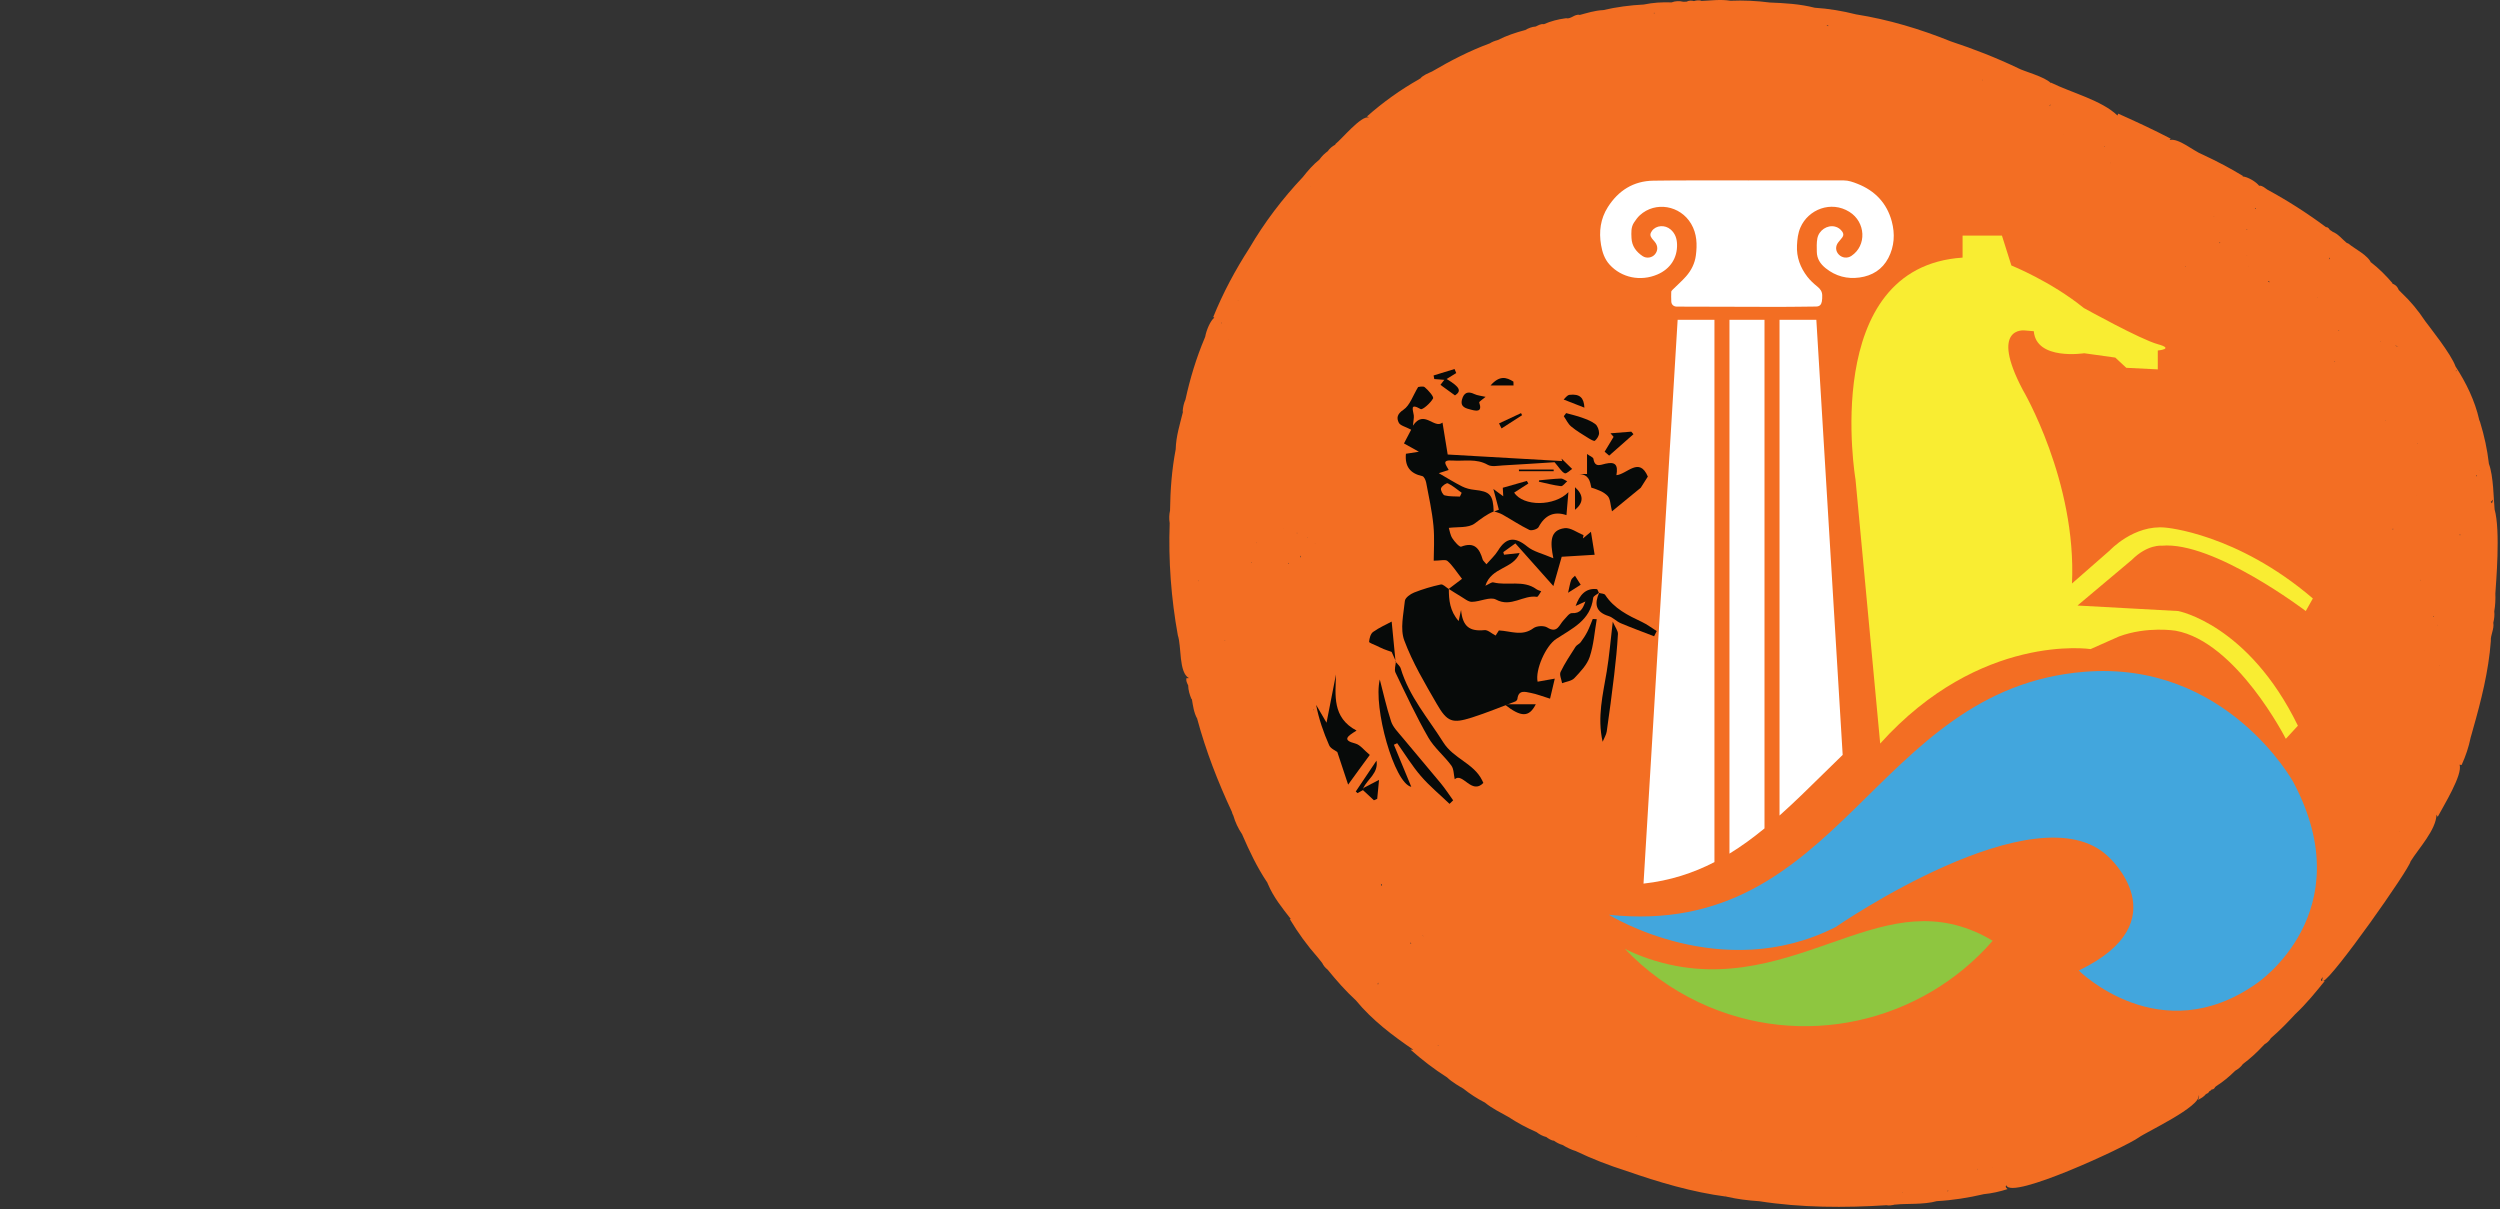 <svg width="794" height="384" viewBox="0 0 794 384" fill="none" xmlns="http://www.w3.org/2000/svg">
<rect x="0" y="0" width="794" height="384" fill="#333333" stroke="none"/>
<g clip-path="url(#clip0_416_22)">
<path d="M792.525 188.499C792.714 185.319 794.209 168.511 792.285 161.789C791.972 158.653 791.947 151.189 790.48 147.317C789.973 142.793 789.004 138.373 787.669 134.034C787.569 133.77 787.464 133.513 787.352 133.257C787.359 133.266 787.373 133.273 787.387 133.281C786.041 127.276 783.222 121.531 779.868 116.364C778.55 112.497 771.45 103.646 770.218 101.952C768.062 98.689 765.606 95.694 762.766 93.031C762.456 92.716 762.142 92.401 761.832 92.087C761.356 90.868 760.589 90.308 759.679 90.043C759.761 90.029 759.841 90.019 759.926 90.012C757.82 87.545 755.546 85.257 752.989 83.279C753.055 83.406 753.091 83.526 753.108 83.638C752.238 81.114 747.792 79.01 745.903 77.393L745.268 77.109C743.817 75.911 742.647 74.337 740.843 73.61C740.596 73.432 740.35 73.254 740.1 73.076C740.079 73.104 740.068 73.134 740.054 73.16C739.75 72.705 739.444 72.094 738.729 72.143C732.803 67.718 726.602 63.754 720.125 60.236C719.336 59.711 718.646 58.987 717.617 58.955C717.596 58.999 717.582 59.036 717.56 59.078C716.644 57.79 713.804 56.089 712.173 56.034C712.25 55.993 712.331 55.958 712.412 55.923C708.36 53.443 704.164 51.242 699.866 49.241C699.781 49.185 699.682 49.134 699.555 49.095C696.584 47.943 691.955 43.78 689.076 44.462C689.16 44.296 689.273 44.152 689.429 44.041C683.95 41.194 678.362 38.596 672.729 36.089C672.659 36.282 672.587 36.476 672.517 36.669C672.514 36.674 672.51 36.679 672.506 36.683C667.447 31.826 658.012 29.509 651.32 26.217C651.328 26.279 651.341 26.344 651.355 26.405C649.537 24.397 642.484 22.544 641.032 21.691C634.062 18.355 626.896 15.559 619.582 13.144C609.893 9.226 599.774 6.198 589.465 4.563C585.152 3.471 580.783 2.736 576.352 2.458C571.659 1.255 566.86 0.987 562.057 0.796C557.924 0.261 553.782 0.058 549.617 0.238C546.492 -0.271 543.321 0.169 540.231 0.31C540.276 0.284 540.323 0.259 540.372 0.234C539.569 0.016 538.786 0.113 538.005 0.343C537.198 0.144 536.405 0.128 535.64 0.535C535.285 0.54 534.933 0.544 534.574 0.549C533.326 0.248 532.099 0.311 530.895 0.76C527.935 0.651 524.994 0.82 522.086 1.435V1.436C517.738 1.658 513.433 2.214 509.184 3.21C506.527 3.315 503.955 4.159 501.46 4.825C501.545 4.779 501.63 4.746 501.722 4.732C500.868 4.545 500.158 4.931 499.446 5.31C498.795 5.623 498.153 5.976 497.392 5.786C497.292 5.793 497.204 5.807 497.121 5.823C494.789 6.13 492.529 6.729 490.359 7.669C490.355 7.674 490.355 7.678 490.355 7.683C489.376 7.509 488.587 8.03 487.766 8.423C486.543 8.492 485.444 8.955 484.383 9.544C484.429 9.641 484.425 9.775 484.404 9.918C484.386 9.812 484.38 9.689 484.383 9.544C481.37 10.344 478.425 11.325 475.635 12.747C474.595 13.011 473.792 13.367 473.179 13.765C466.784 16.112 460.697 19.255 454.833 22.697C453.494 23.343 452.039 23.797 451.014 25C450.872 24.998 450.767 25.055 450.69 25.167C444.757 28.526 439.225 32.48 434.095 37.024C434.448 37.038 434.623 37.156 434.708 37.324C432.337 36.554 425.983 44.379 424.089 45.767C424.11 45.816 424.138 45.86 424.159 45.906C423.116 46.448 422.165 47.264 421.724 47.999C420.692 48.744 419.789 49.627 419.046 50.68V50.679C417.059 52.293 415.371 54.207 413.796 56.228H413.793C407.303 63.102 401.602 70.603 396.796 78.816V78.818C392.328 85.754 388.432 93.006 385.324 100.694C385.423 100.74 385.543 100.803 385.67 100.876C384.4 101.855 383.119 104.94 382.78 106.908C382.72 107.067 382.66 107.223 382.6 107.382H382.597C379.94 113.689 377.96 120.215 376.501 126.917C376.501 126.92 376.497 126.926 376.497 126.926C375.954 128.14 375.69 129.423 375.606 130.751C375.655 130.728 375.694 130.704 375.739 130.679C374.781 134.613 373.491 138.545 373.403 142.699C372.174 149.113 371.684 155.599 371.606 162.125V162.128C371.307 163.465 371.272 164.808 371.494 166.16C371.054 178.058 371.962 190.066 374.083 201.781C375.282 205.239 374.33 213.603 377.61 215.367C377.342 215.393 377.071 215.411 376.796 215.402C376.628 216.232 376.994 216.925 377.339 217.622V217.623L377.343 217.622L377.357 217.608C377.382 219.197 377.843 220.675 378.446 222.118C378.474 222.049 378.496 221.982 378.523 221.913C378.879 224.069 379.136 226.259 380.214 228.229C380.264 228.095 380.292 227.959 380.299 227.824C380.306 227.952 380.288 228.085 380.214 228.229C382.966 238.464 386.788 248.28 391.249 257.844C391.349 258.302 391.503 258.683 391.7 259.016C392.313 261.12 393.221 263.08 394.448 264.893C394.491 265.002 394.547 265.097 394.61 265.184C394.603 265.184 394.592 265.185 394.583 265.185C396.812 270.33 399.22 275.378 402.319 280.048C402.333 280.039 402.347 280.035 402.368 280.028C402.435 280.238 402.538 280.476 402.686 280.753C404.465 284.998 407.293 288.441 409.983 291.907C409.866 291.898 409.754 291.891 409.633 291.893C412.227 296.249 415.199 300.314 418.54 304.096C419.012 304.688 419.484 305.284 419.963 305.88C419.956 305.878 419.953 305.876 419.949 305.876C420.351 306.699 420.904 307.383 421.619 307.925C424.41 311.339 427.369 314.728 430.621 317.711C435.914 324.122 442.315 328.893 448.883 333.404C448.576 333.369 448.266 333.345 447.945 333.339C451.609 336.589 455.47 339.571 459.597 342.185C461.132 343.684 463.867 345.236 464.738 345.74C466.865 347.438 469.134 348.913 471.551 350.146C471.551 350.14 471.548 350.137 471.548 350.13C473.81 351.986 476.527 353.328 479.069 354.741H479.073C481.909 356.599 484.883 358.201 487.983 359.551C488.927 360.289 489.963 360.826 491.119 361.126C491.676 361.582 492.852 362.327 493.599 362.281C493.606 362.301 493.606 362.32 493.614 362.343C494.325 362.853 495.291 363.381 496.253 363.633C497.588 364.429 498.962 365.126 500.452 365.574C505.628 368.049 510.956 370.122 516.413 371.846C526.813 375.47 537.405 378.634 548.335 380.059C548.123 379.945 547.964 379.787 547.841 379.605C548.007 379.752 548.176 379.906 548.335 380.059C551.755 380.841 555.219 381.284 558.718 381.504C572.022 383.579 585.886 383.628 599.148 382.777C599.919 382.953 600.691 382.789 601.457 382.676C601.442 382.656 601.428 382.641 601.414 382.623C601.731 382.599 602.049 382.577 602.365 382.553C605.036 382.222 611.166 382.634 615.092 381.487C620.148 381.211 625.133 380.413 630.067 379.264C632.635 379.006 635.139 378.455 637.599 377.656C636.891 377.117 636.901 376.751 637.24 376.438C638.571 381.246 675.173 364.244 679.305 361.239C681.782 359.451 699.045 351.444 698.299 347.833C698.51 348.129 698.488 348.589 698.072 349.316C699.023 348.856 699.939 348.339 700.617 347.475C701.314 347.219 701.617 346.872 701.701 346.47C701.709 346.518 701.716 346.568 701.722 346.616C701.954 346.447 702.187 346.278 702.419 346.109C702.392 346.057 702.37 346.005 702.346 345.952C702.776 346.1 703.227 345.91 703.589 345.161L703.744 345.104L703.847 344.972C706.042 343.582 708.036 341.928 709.882 340.085C710.841 339.526 711.707 338.859 712.356 337.927C714.674 336.207 716.789 334.258 718.754 332.139C718.923 332.022 719.071 331.859 719.184 331.682C720.037 331.2 720.745 330.558 721.248 329.695C721.252 329.695 721.252 329.695 721.252 329.695C723.989 327.358 726.495 324.766 728.946 322.119C732.389 318.907 735.355 315.243 738.325 311.589C738.125 311.604 737.956 311.607 737.811 311.602C740.837 310.679 765.211 276.02 765.606 273.568C768.262 269.312 773.682 263.608 773.844 258.702C773.949 258.961 774.051 259.223 774.228 259.412C775.971 256.095 782.286 245.912 781.144 242.873C781.363 242.901 781.588 242.932 781.817 242.947C783.096 240.14 784.083 237.232 784.688 234.193C784.812 233.771 784.935 233.351 785.055 232.928C785.168 232.514 785.28 232.102 785.397 231.686C788.014 222.522 790.382 213.131 791.09 203.613C790.945 201.61 792.221 199.807 791.872 197.775V197.773C792.164 196.582 792.32 195.381 792.179 194.153C792.504 192.279 792.596 190.395 792.525 188.499ZM380.557 184.595C380.516 184.54 380.487 184.486 380.473 184.428C380.53 184.426 380.586 184.419 380.643 184.412C380.613 184.47 380.586 184.531 380.557 184.595ZM387.896 102.653C387.865 102.524 387.83 102.401 387.794 102.285C387.892 102.438 387.977 102.588 388.047 102.738C387.998 102.708 387.949 102.681 387.896 102.653ZM388.637 203.362C388.841 203.346 389.041 203.352 389.242 203.38C389.049 203.427 388.844 203.429 388.637 203.362ZM390.219 107.922C390.211 107.906 390.207 107.892 390.204 107.878C390.239 107.896 390.271 107.911 390.303 107.927C390.275 107.926 390.246 107.924 390.219 107.922ZM391.381 107.344C391.381 107.341 391.385 107.335 391.389 107.334C391.392 107.337 391.395 107.343 391.395 107.348C391.392 107.346 391.385 107.346 391.381 107.344ZM393.191 95.457C393.177 95.407 393.164 95.36 393.153 95.312C393.191 95.345 393.23 95.386 393.269 95.423C393.241 95.434 393.217 95.444 393.191 95.457ZM395.961 105.645C395.961 105.643 395.961 105.643 395.961 105.643H395.965C395.965 105.645 395.961 105.645 395.961 105.645ZM396.666 153.191C396.666 153.191 396.666 153.186 396.666 153.184C396.666 153.177 396.673 153.17 396.677 153.164C396.673 153.174 396.666 153.183 396.666 153.191ZM691.793 59.834C691.801 59.835 691.807 59.839 691.818 59.843C691.81 59.848 691.806 59.852 691.8 59.859C691.797 59.85 691.793 59.843 691.793 59.834ZM690.408 77.896C690.313 77.868 690.228 77.822 690.151 77.768C690.236 77.809 690.327 77.851 690.408 77.896ZM670.149 51.752C670.191 51.75 670.234 51.739 670.272 51.731C670.265 51.759 670.258 51.788 670.251 51.817C670.217 51.798 670.182 51.776 670.149 51.752ZM668.268 46.562C668.329 46.583 668.399 46.599 668.473 46.613C668.476 46.635 668.487 46.657 668.494 46.681C668.421 46.69 668.343 46.692 668.259 46.69C668.28 46.676 668.301 46.666 668.319 46.651C668.3 46.62 668.285 46.59 668.268 46.562ZM655.383 42.795C655.387 42.802 655.391 42.809 655.394 42.813C655.391 42.822 655.383 42.831 655.379 42.838C655.373 42.835 655.365 42.833 655.356 42.831C655.365 42.818 655.376 42.808 655.383 42.795ZM651.232 33.106C651.225 33.377 651.137 33.588 650.898 33.705C650.886 33.71 650.88 33.714 650.869 33.719C651.008 33.522 651.131 33.318 651.232 33.106ZM629.713 25.167C629.74 25.372 629.769 25.56 629.797 25.738C629.709 25.542 629.677 25.35 629.713 25.167ZM580.598 8.033C580.619 8.13 580.647 8.216 580.675 8.304C580.478 8.244 580.28 8.191 580.083 8.143C580.266 8.11 580.442 8.071 580.598 8.033ZM535.4 3.634C535.407 3.643 535.414 3.648 535.418 3.657C535.414 3.659 535.407 3.664 535.4 3.666C535.4 3.653 535.4 3.646 535.4 3.634ZM525.549 4.199C525.45 4.217 525.352 4.225 525.256 4.229C525.295 3.967 525.408 4.027 525.549 4.199ZM420.688 50.3C420.681 50.312 420.67 50.324 420.664 50.337C420.646 50.316 420.632 50.295 420.611 50.274C420.639 50.281 420.663 50.292 420.688 50.3ZM416.309 59.135C416.248 59.149 416.186 59.158 416.116 59.148C416.108 59.134 416.098 59.121 416.091 59.107C416.164 59.117 416.234 59.126 416.309 59.135ZM397.367 178.76C397.363 178.661 397.363 178.561 397.363 178.462C397.406 178.496 397.455 178.529 397.504 178.565C397.455 178.628 397.409 178.695 397.367 178.76ZM399.111 172.602C399.111 172.563 399.107 172.524 399.103 172.488C399.118 172.384 399.124 172.278 399.118 172.169C399.133 172.169 399.142 172.169 399.153 172.169C399.153 172.311 399.139 172.455 399.111 172.602ZM403.663 163.055C403.663 163.046 403.66 163.034 403.656 163.021C403.663 163.028 403.674 163.034 403.68 163.041C403.678 163.046 403.67 163.05 403.663 163.055ZM407.623 167.699C407.652 167.71 407.68 167.724 407.708 167.734C407.693 167.739 407.68 167.748 407.666 167.754C407.652 167.734 407.638 167.718 407.623 167.699ZM407.684 175.084C407.68 175.084 407.68 175.084 407.68 175.084C407.723 175.042 407.768 175.001 407.815 174.959C407.764 175.017 407.723 175.061 407.684 175.084ZM409.152 179.07C409.202 178.959 409.252 178.85 409.307 178.74C409.339 178.832 409.37 178.92 409.406 179.008C409.325 179.014 409.24 179.035 409.152 179.07ZM411.904 169.415C411.893 169.338 411.886 169.269 411.879 169.197C411.93 169.225 411.983 169.255 412.035 169.287C411.992 169.325 411.95 169.367 411.904 169.415ZM412.831 176.409C412.838 176.418 412.852 176.427 412.863 176.435C412.886 176.537 412.916 176.57 412.971 176.521C413.031 176.57 413.091 176.623 413.155 176.678C413.162 176.844 413.162 177.05 413.19 177.164C413.07 176.875 412.951 176.627 412.831 176.409ZM415.297 170.622C415.22 170.608 415.15 170.583 415.078 170.551C415.152 170.555 415.226 170.558 415.301 170.558C415.312 170.586 415.319 170.614 415.326 170.641C415.312 170.634 415.305 170.625 415.297 170.622ZM416.357 203.554C416.361 203.549 416.357 203.545 416.357 203.542C416.378 203.544 416.396 203.547 416.418 203.549C416.4 203.552 416.379 203.552 416.357 203.554ZM416.742 285.175C416.738 285.159 416.734 285.147 416.734 285.133C416.742 285.147 416.749 285.157 416.755 285.17C416.749 285.172 416.745 285.173 416.742 285.175ZM417.256 225.675C417.193 225.508 417.123 225.357 417.049 225.214C417.273 225.33 417.309 225.488 417.256 225.675ZM417.771 172.542C417.715 172.516 417.663 172.498 417.602 172.489C417.602 172.486 417.602 172.482 417.602 172.478C417.655 172.496 417.715 172.505 417.771 172.519C417.771 172.524 417.771 172.535 417.771 172.542ZM427.28 267.294C427.269 267.285 427.261 267.278 427.256 267.272C427.27 267.279 427.28 267.286 427.291 267.293C427.291 267.292 427.283 267.294 427.28 267.294ZM436.416 275.075C436.423 275.068 436.427 275.065 436.43 275.055C436.43 275.063 436.43 275.066 436.43 275.07C436.427 275.072 436.423 275.073 436.416 275.075ZM437.67 312.731C437.537 312.539 437.505 312.327 437.762 312.091C437.727 312.283 437.709 312.507 437.67 312.731ZM438.738 281.303C438.713 281.31 438.699 281.316 438.677 281.323C438.628 281.05 438.6 280.844 438.565 280.694C438.621 280.726 438.685 280.768 438.745 280.826C438.984 280.967 439.002 281.222 438.738 281.303ZM448.127 299.714C448.086 299.74 448.054 299.777 448.018 299.811C447.987 299.607 447.955 299.406 447.916 299.21C448.021 299.381 448.121 299.552 448.223 299.729C448.191 299.721 448.162 299.72 448.127 299.714ZM452.066 297.485C451.964 297.342 451.886 297.205 451.827 297.073C451.848 297.075 451.862 297.079 451.883 297.079C451.891 297.073 451.891 297.068 451.895 297.062C451.939 297.2 451.996 297.341 452.066 297.485ZM456.496 332.07C456.668 332.017 456.844 331.96 457.014 331.895C456.883 332.039 456.676 332.109 456.496 332.07ZM519.623 360.94C519.623 360.924 519.623 360.91 519.623 360.894C519.637 360.903 519.65 360.914 519.665 360.922C519.65 360.928 519.637 360.934 519.623 360.94ZM542.161 367.481C542.15 367.472 542.143 367.467 542.137 367.459C542.148 367.459 542.158 367.459 542.172 367.46C542.165 367.468 542.165 367.475 542.161 367.481ZM546.653 365.61C546.632 365.564 546.611 365.517 546.59 365.471C546.59 365.467 546.598 365.465 546.598 365.463C546.625 365.513 546.654 365.564 546.69 365.608C546.675 365.61 546.664 365.612 546.653 365.61ZM604.129 378.727C604.147 378.679 604.161 378.621 604.172 378.556C604.19 378.628 604.211 378.693 604.235 378.755C604.199 378.747 604.164 378.738 604.129 378.727ZM618.593 378.508C618.617 378.355 618.628 378.196 618.628 378.032C618.67 378.046 618.709 378.063 618.748 378.076C618.733 378.298 618.678 378.429 618.593 378.508ZM627.908 371.7C628.017 371.511 628.119 371.316 628.215 371.114C628.166 371.34 628.057 371.531 627.908 371.7ZM632.738 370.749C632.738 370.735 632.735 370.725 632.735 370.712C632.77 370.718 632.805 370.722 632.84 370.729C632.806 370.733 632.773 370.742 632.738 370.749ZM694.09 84.755C694.048 84.734 694.013 84.716 693.971 84.695C694.048 84.656 694.14 84.612 694.217 84.577C694.225 84.579 694.238 84.579 694.249 84.58C694.186 84.639 694.133 84.698 694.09 84.755ZM703.212 68.836C703.188 68.82 703.166 68.804 703.145 68.787C703.11 68.72 703.082 68.655 703.054 68.59C703.117 68.671 703.181 68.754 703.244 68.837C703.233 68.836 703.223 68.836 703.212 68.836ZM704.949 77.299C704.886 77.037 704.91 76.871 705.153 76.89C705.083 77.026 705.016 77.162 704.949 77.299ZM713.666 81.254C713.666 81.263 713.658 81.273 713.658 81.282C713.623 81.261 713.592 81.237 713.56 81.21C713.574 81.205 713.581 81.196 713.591 81.187C713.622 81.21 713.652 81.229 713.679 81.245C713.68 81.249 713.673 81.251 713.666 81.254ZM713.405 72.895C713.482 72.865 713.56 72.83 713.637 72.796C713.679 72.856 713.714 72.918 713.749 72.98C713.62 72.923 713.504 72.897 713.405 72.895ZM714.215 84.57C714.201 84.547 714.184 84.524 714.174 84.498C714.192 84.486 714.209 84.477 714.23 84.463C714.223 84.498 714.215 84.535 714.215 84.57ZM716.46 66.354C716.344 66.296 716.245 66.249 716.153 66.217C716.252 66.155 716.365 66.102 716.492 66.066C716.478 66.167 716.471 66.263 716.46 66.354ZM720.342 89.46C720.448 89.386 720.536 89.307 720.621 89.23C720.663 89.379 720.726 89.526 720.818 89.67C720.648 89.61 720.49 89.543 720.342 89.46ZM736.208 94.525C736.162 94.516 736.123 94.511 736.078 94.507C736.099 94.482 736.116 94.461 736.138 94.435C736.166 94.461 736.191 94.49 736.215 94.518C736.215 94.521 736.215 94.523 736.208 94.525ZM737.596 311.584C736.815 311.474 737.184 310.95 737.748 310.309C737.49 311.056 737.448 311.466 737.596 311.584ZM739.637 82.373C739.76 82.183 739.876 81.989 739.979 81.79C740.098 82.077 739.908 82.235 739.637 82.373ZM741.373 114.907C741.422 114.86 741.469 114.81 741.521 114.759C741.563 114.805 741.598 114.865 741.633 114.931C741.543 114.921 741.457 114.913 741.373 114.907ZM742.564 104.897C742.585 104.874 742.595 104.856 742.609 104.835C742.733 104.936 742.859 105.038 742.986 105.136C742.846 105.1 742.705 105.024 742.564 104.897ZM755.903 108.361C755.991 108.373 756.086 108.375 756.199 108.37C756.086 108.461 755.988 108.451 755.903 108.361ZM757.535 133.649C757.538 133.6 757.538 133.552 757.535 133.508C757.58 133.517 757.623 133.527 757.668 133.532C757.623 133.576 757.58 133.612 757.535 133.649ZM759.998 168.176C759.983 168.176 759.977 168.174 759.966 168.171C759.92 168.099 759.871 168.028 759.821 167.958C759.933 167.976 760.043 167.98 760.152 167.974C760.1 168.041 760.047 168.107 759.998 168.176ZM760.709 109.633C761.041 109.827 761.364 110.026 761.688 110.215C761.238 110.068 760.889 109.876 760.709 109.633ZM762.013 264.093C762.01 264.04 762.006 263.991 762.002 263.942C762.02 263.951 762.041 263.959 762.063 263.968C762.048 264.007 762.027 264.049 762.013 264.093ZM764.447 137.585C764.443 137.585 764.443 137.584 764.437 137.582V137.587C764.443 137.587 764.443 137.589 764.447 137.589C764.443 137.599 764.443 137.61 764.437 137.619C764.437 137.608 764.437 137.598 764.437 137.587C764.437 137.587 764.433 137.585 764.429 137.584V137.579C764.437 137.58 764.437 137.58 764.44 137.582C764.443 137.58 764.447 137.579 764.451 137.575C764.451 137.578 764.451 137.583 764.447 137.585ZM767.428 157.247C767.425 157.227 767.418 157.212 767.418 157.196C767.425 157.205 767.439 157.214 767.453 157.226C767.442 157.231 767.438 157.238 767.428 157.247ZM767.664 140.881C767.725 140.839 767.784 140.8 767.848 140.76C767.855 140.791 767.875 140.823 767.89 140.857C767.816 140.862 767.742 140.869 767.664 140.881ZM768.588 231.855C768.576 231.855 768.563 231.853 768.553 231.853C768.567 231.85 768.574 231.85 768.588 231.848C768.588 231.848 768.588 231.852 768.588 231.855ZM768.816 184.431C768.812 184.42 768.805 184.41 768.802 184.399C768.798 184.399 768.798 184.401 768.794 184.402C768.805 184.318 768.812 184.238 768.812 184.166C768.833 184.182 768.862 184.194 768.882 184.208C768.865 184.278 768.845 184.352 768.816 184.431ZM770.127 206.623C770.145 206.635 770.158 206.646 770.176 206.655C770.18 206.671 770.18 206.685 770.184 206.699C770.166 206.674 770.145 206.647 770.127 206.623ZM770.335 192.51C770.335 192.505 770.335 192.5 770.332 192.494C770.335 192.503 770.342 192.512 770.346 192.519C770.342 192.517 770.338 192.514 770.335 192.51ZM773.03 195.906C772.97 195.89 772.903 195.88 772.836 195.875C772.857 195.787 772.879 195.7 772.903 195.614C772.938 195.682 772.98 195.755 773.027 195.831C773.033 195.825 773.041 195.822 773.048 195.818C773.041 195.849 773.033 195.878 773.03 195.906ZM774.027 198.579C774.027 198.542 774.027 198.501 774.027 198.464C774.069 198.492 774.105 198.519 774.146 198.547C774.105 198.556 774.069 198.568 774.027 198.579ZM774.774 211.43C774.753 211.389 774.732 211.346 774.711 211.302C774.753 211.328 774.795 211.355 774.838 211.379C774.816 211.397 774.795 211.413 774.774 211.43ZM777.459 120.059C777.459 120.055 777.459 120.054 777.459 120.054C777.459 120.052 777.463 120.052 777.466 120.052C777.463 120.053 777.459 120.057 777.459 120.059ZM779.957 117.872C780.018 117.775 780.056 117.659 780.066 117.521C780.108 117.63 780.15 117.74 780.193 117.851C780.105 117.869 780.023 117.875 779.957 117.872ZM781.201 170.211H781.197C781.201 170.204 781.197 170.199 781.201 170.193C781.201 170.199 781.201 170.206 781.201 170.211ZM781.219 170.049C781.229 169.996 781.243 169.945 781.264 169.892C781.18 169.829 781.102 169.762 781.032 169.693C781.187 169.755 781.343 169.817 781.491 169.88C781.405 169.927 781.313 169.98 781.219 170.049ZM786.387 151.381C786.412 151.241 786.43 151.101 786.437 150.962C786.532 150.941 786.61 150.939 786.676 150.95C786.584 151.097 786.486 151.24 786.387 151.381ZM787.335 149.629C787.317 149.525 787.338 149.43 787.408 149.344C787.388 149.441 787.363 149.536 787.335 149.629ZM788.941 145.122C788.91 145.104 788.878 145.088 788.845 145.073C788.881 145.069 788.909 145.064 788.945 145.06C788.941 145.083 788.945 145.1 788.941 145.122ZM791.45 159.861C791.326 159.685 791.196 159.535 791.058 159.412C791.302 159.211 791.558 158.952 791.829 158.626C791.707 159.068 791.566 159.48 791.45 159.861Z" fill="#F36E23"/>
<path d="M589.313 152.317C589.313 152.317 577.813 84.817 623.313 81.817V74.817H635.813L638.813 84.317C638.813 84.317 651.313 89.317 661.813 97.817C661.813 97.817 679.813 107.817 685.313 109.317C690.813 110.817 685.313 111.317 685.313 111.317V117.317L675.313 116.817L671.813 113.567L661.938 112.192C661.938 112.192 646.688 114.567 645.938 105.192L642.938 104.942C642.938 104.942 631.813 103.692 642.438 123.817C642.438 123.817 659.563 152.817 658.063 185.317L670.063 174.817C670.063 174.817 677.702 166.567 687.757 167.567C687.757 167.567 710.313 169.317 734.563 190.067L732.313 194.067C732.313 194.067 703.063 171.817 686.563 173.317C686.563 173.317 682.063 172.817 677.063 177.817L659.813 192.317L691.813 194.067C691.813 194.067 714.147 198.318 729.813 230.484L725.979 234.65C725.979 234.65 710.313 203.817 690.979 200.317C690.979 200.317 681.979 198.816 672.979 202.15L663.979 206.15C663.979 206.15 628.98 200.814 597.147 236.15L589.313 152.317Z" fill="#F9ED32"/>
<path d="M517.091 301.87C518.521 302.545 520.003 303.175 521.566 303.76C544.611 312.4 564.089 305.578 581.275 299.562C597.849 293.756 612.164 288.744 628.834 296.601C630.172 297.231 631.531 297.997 632.883 298.782C610.26 324.786 572.338 333.787 539.618 318.365C530.471 314.053 522.556 308.201 515.992 301.284C516.368 301.472 516.702 301.687 517.091 301.87Z" fill="#8EC640"/>
<path d="M510.98 290.536C510.98 290.536 546.713 312.829 582.968 294.451C582.968 294.451 646.922 250.295 669.582 272.049C669.582 272.049 692.695 292.595 660.215 308.236C660.215 308.236 686.079 334.013 716.717 312.335C716.717 312.335 750.426 289.9 728.36 248.39C728.36 248.39 707.104 209.661 661.931 213.365C594.649 218.871 584.981 298.335 510.98 290.536Z" fill="#42A6DD"/>
<path fill-rule="evenodd" clip-rule="evenodd" d="M460.149 187.068C460.165 190.569 460.434 193.991 463.264 197.246C463.569 195.837 463.758 194.959 464.028 193.712C464.522 198.971 466.717 200.601 471.491 200.127C472.525 200.024 473.682 201.167 475.009 201.853C475.347 201.326 475.78 200.649 476.05 200.227C479.843 200.407 483.42 202.2 487.04 199.503C488.042 198.756 490.352 198.632 491.395 199.285C494.647 201.32 495.201 198.408 496.627 196.948C497.441 196.115 498.397 194.682 499.22 194.729C502.02 194.89 502.733 193.18 503.53 191.03C502.424 191.536 501.422 191.995 500.419 192.453C501.685 188.953 503.615 186.712 507.146 187.105C507.411 187.135 507.593 187.896 507.814 188.317L507.903 188.234C507.242 188.778 506.07 189.262 505.998 189.876C505.154 197.064 499.287 199.612 494.223 202.945C490.901 205.131 487.553 212.765 488.341 216.503C489.934 216.22 491.537 215.936 493.795 215.536C493.295 217.656 492.822 219.659 492.295 221.901C489.895 221.162 488.055 220.425 486.144 220.057C484.425 219.726 482.257 218.982 481.926 221.993C481.895 222.286 481.539 222.678 481.246 222.789C476.686 224.519 472.17 226.388 467.529 227.868C461.283 229.862 459.655 229.351 456.334 223.588C452.555 217.032 448.618 210.438 445.999 203.396C444.633 199.722 445.767 195.033 446.187 190.843C446.287 189.851 447.916 188.667 449.091 188.2C451.844 187.107 454.718 186.261 457.611 185.627C458.303 185.475 459.263 186.545 460.099 187.053L460.149 187.068Z" fill="#070A09"/>
<path fill-rule="evenodd" clip-rule="evenodd" d="M460.099 187.054C461.701 185.841 463.303 184.628 464.341 183.841C462.446 181.425 461.313 179.546 459.736 178.176C459.064 177.593 457.465 178.078 455.346 178.078C455.346 175.143 455.652 171.017 455.265 166.955C454.827 162.358 453.81 157.812 452.947 153.263C452.804 152.507 452.276 151.336 451.74 151.221C447.908 150.4 446.122 148.159 446.525 144.113C447.386 143.978 448.421 143.817 450.642 143.469C448.472 142.263 447.283 141.603 445.902 140.836C446.515 139.663 447.463 137.855 448.185 136.474C446.38 135.513 444.733 135.186 444.263 134.261C443.517 132.788 443.683 131.506 445.73 130.138C447.791 128.76 448.714 125.681 450.402 122.912C450.664 122.912 451.958 122.519 452.513 122.994C453.662 123.973 455.45 125.982 455.134 126.554C454.316 128.04 451.777 130.252 451.204 129.926C447.629 127.89 448.817 130.208 449.019 131.921C449.11 132.69 448.903 133.493 448.749 135.189C452.281 129.916 455.507 136.38 458.135 134.212C458.681 137.562 459.215 140.837 459.787 144.354C471.622 145.032 483.884 145.733 496.144 146.435C496.076 146.171 496.005 145.908 495.937 145.644C496.925 146.607 497.916 147.57 499.315 148.934C498.693 149.328 497.506 150.554 496.968 150.316C495.935 149.858 495.267 148.57 493.73 146.8C488.857 147.108 483.069 147.502 477.276 147.819C475.676 147.906 473.744 148.327 472.517 147.627C468.861 145.537 465.031 146.534 461.262 146.261C457.616 145.997 459.33 147.699 460.107 149.267C459.062 149.601 458.042 149.929 456.955 150.278C459.553 151.775 461.893 153.245 464.348 154.485C465.534 155.083 466.918 155.432 468.246 155.57C473.248 156.091 474.226 157.13 474.387 162.481L474.45 162.417C472.176 163.333 470.327 164.795 468.369 166.252C466.34 167.762 462.832 167.286 460.142 167.656C460.416 168.525 460.581 169.896 461.253 170.943C461.963 172.048 463.534 173.829 464.077 173.62C468.333 171.981 469.893 174.255 470.909 177.725C471.001 178.042 471.342 178.287 472.088 179.209C473.411 177.678 474.827 176.42 475.771 174.875C478.382 170.597 481.169 170.386 485.086 173.598C487.067 175.223 489.898 175.815 493.343 177.305C492.334 172.212 492.178 168.365 496.917 167.746C498.791 167.501 500.913 169.159 502.923 169.95C502.859 170.306 502.796 170.662 502.734 171.018C503.555 170.334 504.378 169.65 505.283 168.897C505.724 171.643 506.138 174.216 506.455 176.193C503.328 176.383 499.894 176.591 496 176.827C495.271 179.39 494.449 182.274 493.352 186.129C489.198 181.463 485.372 177.166 481.287 172.576C480.142 173.404 478.796 174.377 477.45 175.35C477.524 175.625 477.599 175.901 477.675 176.176C479.109 176.02 480.542 175.864 482.648 175.636C480.62 180.798 473.654 180.023 471.759 186.03C472.948 185.509 473.732 184.824 474.302 184.97C478.792 186.116 483.781 184.09 487.964 187.124C488.403 187.442 488.978 187.573 489.488 187.791C489.032 188.409 488.483 189.611 488.133 189.556C483.779 188.873 479.927 193.035 475.128 190.422C473.271 189.411 470.058 191.125 467.458 191.145C466.297 191.154 465.101 190.092 463.967 189.436C462.677 188.69 461.44 187.855 460.164 187.064C460.149 187.068 460.099 187.054 460.099 187.054ZM463.671 157.713C463.857 157.312 464.042 156.91 464.228 156.509C462.783 155.469 461.417 154.26 459.836 153.503C459.414 153.301 457.933 154.341 457.675 155.071C457.469 155.654 458.238 157.178 458.823 157.331C460.366 157.735 462.046 157.621 463.671 157.713Z" fill="#070A09"/>
<path fill-rule="evenodd" clip-rule="evenodd" d="M430.839 232.031C427.993 233.786 426.124 235.052 430.425 236.135C432.021 236.536 433.269 238.314 435.045 239.765C434.008 241.179 432.821 242.791 431.642 244.408C430.614 245.818 429.591 247.232 428.167 249.196C427.059 245.857 425.923 242.435 424.728 238.836C424.119 238.357 422.607 237.762 422.142 236.704C420.331 232.592 418.854 228.335 418 223.864C418.983 225.55 419.968 227.236 421.308 229.532C422.379 224.056 423.344 219.132 424.308 214.208C424.144 220.764 423.015 227.895 430.839 232.031Z" fill="#070A09"/>
<path fill-rule="evenodd" clip-rule="evenodd" d="M474.388 162.479C474.952 162.276 475.517 162.074 476.041 161.886C475.547 160.024 475.062 158.2 474.295 155.308C475.877 156.473 476.501 156.932 477.433 157.617C477.374 156.549 477.331 155.758 477.285 154.913C479.828 154.19 482.375 153.465 484.922 152.741C485.082 153.013 485.24 153.284 485.401 153.556C483.9 154.523 482.399 155.489 480.901 156.452C483.786 160.931 493.764 160.852 498.124 156.311C497.923 158.699 497.72 161.087 497.507 163.605C493.671 162.299 490.687 163.543 488.653 167.408C488.301 168.076 486.42 168.641 485.713 168.297C482.779 166.866 480.043 165.036 477.194 163.425C476.362 162.954 475.394 162.723 474.471 162.399C474.451 162.415 474.388 162.479 474.388 162.479Z" fill="#070A09"/>
<path fill-rule="evenodd" clip-rule="evenodd" d="M513.374 150.916C516.809 150.586 520.612 144.955 523.354 151.358C522.515 152.682 521.608 154.113 521.102 154.912C517.684 157.713 514.696 160.162 511.969 162.397C511.44 160.33 511.492 158.481 510.594 157.521C509.334 156.173 507.369 155.485 505.41 154.875C505.004 152.945 504.705 150.737 501.596 150.543C502.346 150.543 503.096 150.543 504.039 150.543C504.039 148.484 504.039 146.539 504.039 144.199C504.944 144.848 505.998 145.212 506.075 145.724C506.51 148.588 508.33 147.624 509.922 147.265C512.941 146.582 513.975 147.535 513.374 150.916Z" fill="#070A09"/>
<path fill-rule="evenodd" clip-rule="evenodd" d="M460.372 255.306C457.306 252.37 454.001 249.641 451.243 246.442C448.464 243.217 446.227 239.526 443.753 236.04C443.401 236.202 443.05 236.365 442.698 236.526C444.543 240.989 446.387 245.453 448.227 249.903C442.815 248.801 436.071 224.662 438.224 215.807C439.25 219.721 440.301 224.501 441.816 229.13C442.405 230.931 443.951 232.463 445.213 233.992C449.312 238.952 453.512 243.829 457.605 248.794C459.014 250.504 460.221 252.38 461.521 254.181C461.138 254.556 460.755 254.931 460.372 255.306Z" fill="#070A09"/>
<path fill-rule="evenodd" clip-rule="evenodd" d="M443.23 210.169C443.793 210.879 444.635 211.506 444.876 212.314C447.539 221.219 453.572 228.097 458.383 235.757C461.664 240.981 468.051 242.395 470.726 247.825C470.831 248.039 470.927 248.258 471.112 248.657C467.415 252.531 464.551 245.213 462.018 247.477C461.688 246.022 461.762 244.252 460.944 243.139C458.661 240.034 455.495 237.493 453.607 234.197C449.792 227.534 446.53 220.549 443.208 213.616C442.756 212.671 443.271 211.263 443.337 210.07L443.23 210.169Z" fill="#070A09"/>
<path fill-rule="evenodd" clip-rule="evenodd" d="M507.128 196.662C506.431 200.674 506.163 204.83 504.884 208.648C504.042 211.164 501.917 213.356 500.024 215.369C499.144 216.305 497.446 216.471 496.119 216.985C495.928 215.778 495.207 214.317 495.641 213.411C496.984 210.619 498.734 208.017 500.409 205.394C500.775 204.819 501.595 204.546 502.012 203.989C502.803 202.934 503.539 201.819 504.137 200.647C504.805 199.341 505.293 197.943 505.86 196.585C506.282 196.61 506.705 196.636 507.128 196.662Z" fill="#070A09"/>
<path fill-rule="evenodd" clip-rule="evenodd" d="M508.999 235.583C507.228 227.802 509.081 220.592 510.293 213.312C511.099 208.465 511.493 203.55 512.216 197.452C513.009 199.268 513.911 200.35 513.855 201.379C513.619 205.718 513.171 210.051 512.661 214.369C511.953 220.354 511.159 226.33 510.303 232.296C510.151 233.344 509.515 234.321 508.999 235.583Z" fill="#070A09"/>
<path fill-rule="evenodd" clip-rule="evenodd" d="M507.813 188.317C508.496 188.515 509.512 188.494 509.807 188.945C512.645 193.288 517.026 195.433 521.493 197.541C523.139 198.317 524.615 199.454 526.169 200.426C525.893 200.979 525.616 201.531 525.341 202.084C521.8 200.71 518.232 199.406 514.734 197.929C513.377 197.355 512.277 196.09 510.898 195.663C506.714 194.37 506.345 191.74 507.902 188.236C507.902 188.234 507.813 188.317 507.813 188.317Z" fill="#070A09"/>
<path fill-rule="evenodd" clip-rule="evenodd" d="M443.337 210.069C442.785 208.834 442.233 207.599 441.987 207.049C440.819 206.633 440.133 206.423 439.474 206.147C438.676 205.813 437.895 205.436 437.119 205.054C436.304 204.653 434.798 204.166 434.827 203.817C434.916 202.728 435.294 201.275 436.091 200.706C438.039 199.312 440.286 198.336 441.994 197.416C442.422 201.821 442.827 205.993 443.231 210.166C443.23 210.169 443.337 210.069 443.337 210.069Z" fill="#070A09"/>
<path fill-rule="evenodd" clip-rule="evenodd" d="M497.405 131.204C499.099 131.682 500.827 132.066 502.477 132.663C503.938 133.193 505.473 133.758 506.672 134.696C507.399 135.264 507.854 136.569 507.862 137.548C507.87 138.382 507.217 139.401 506.547 139.977C506.281 140.206 505.121 139.552 504.469 139.142C502.602 137.97 500.678 136.848 498.994 135.444C498.002 134.616 497.425 133.291 496.66 132.19C496.909 131.86 497.158 131.532 497.405 131.204Z" fill="#070A09"/>
<path fill-rule="evenodd" clip-rule="evenodd" d="M512.478 138.745C512.435 138.695 511.961 138.154 511.489 137.616C513.688 137.444 515.888 137.27 518.087 137.096C518.322 137.363 518.557 137.629 518.792 137.896C516.219 140.167 513.645 142.437 511.071 144.706C510.592 144.29 510.114 143.873 509.634 143.457C510.471 142.07 511.308 140.685 512.478 138.745Z" fill="#070A09"/>
<path fill-rule="evenodd" clip-rule="evenodd" d="M459.443 120.367C463.79 122.988 464.194 124.202 462.101 125.58C460.5 124.419 459.067 123.378 457.487 122.233C457.665 122.002 458.094 121.443 458.713 120.636C457.55 120.545 456.539 120.466 455.528 120.387C455.454 120.007 455.38 119.626 455.306 119.245C457.526 118.564 459.744 117.883 461.965 117.202C462.144 117.63 462.322 118.056 462.502 118.484C461.615 119.031 460.729 119.576 459.443 120.367Z" fill="#070A09"/>
<path fill-rule="evenodd" clip-rule="evenodd" d="M471.825 126.039C470.897 126.847 469.705 127.571 469.802 127.852C470.836 130.858 469.062 130.599 467.236 130.123C465.607 129.698 463.668 129.322 464.34 126.86C464.909 124.77 466.156 124.124 468.243 125.147C469.198 125.614 470.349 125.687 471.825 126.039Z" fill="#070A09"/>
<path fill-rule="evenodd" clip-rule="evenodd" d="M477.795 223.668C481.612 223.668 484.624 223.668 487.767 223.668C485.667 227.833 483.157 227.924 477.795 223.668Z" fill="#070A09"/>
<path fill-rule="evenodd" clip-rule="evenodd" d="M432.987 250.289C434.36 249.572 435.735 248.857 437.983 247.685C437.741 250.199 437.571 251.956 437.403 253.711C437.054 253.864 436.707 254.018 436.358 254.17C435.197 253.09 434.036 252.01 432.873 250.935C432.897 250.712 432.936 250.496 432.987 250.289Z" fill="#070A09"/>
<path fill-rule="evenodd" clip-rule="evenodd" d="M432.987 250.289C432.935 250.496 432.897 250.712 432.873 250.935C432.298 251.253 431.724 251.575 431.148 251.897C430.961 251.725 430.776 251.555 430.589 251.383C432.741 248.178 434.894 244.973 437.176 241.574C437.855 245.555 434.317 247.423 432.987 250.289Z" fill="#070A09"/>
<path fill-rule="evenodd" clip-rule="evenodd" d="M503.21 129.472C501.288 128.72 499.298 127.941 496.612 126.89C497.03 126.537 497.703 125.486 498.483 125.399C501.806 125.03 503.044 126.364 503.21 129.472Z" fill="#070A09"/>
<path fill-rule="evenodd" clip-rule="evenodd" d="M488.823 152.555C491.124 152.349 493.423 152.063 495.727 151.988C496.387 151.967 497.069 152.554 497.74 152.862C497.075 153.406 496.346 154.472 495.753 154.402C493.394 154.121 491.077 153.485 488.744 152.981C488.771 152.838 488.797 152.696 488.823 152.555Z" fill="#070A09"/>
<path fill-rule="evenodd" clip-rule="evenodd" d="M480.698 122.434C478.569 122.434 476.441 122.434 473.39 122.434C476.248 119.15 478.43 119.794 480.664 121.199C480.676 121.611 480.687 122.022 480.698 122.434Z" fill="#070A09"/>
<path fill-rule="evenodd" clip-rule="evenodd" d="M482.409 149.123C486.083 149.123 489.759 149.123 493.432 149.123C493.441 149.296 493.449 149.469 493.455 149.643C489.779 149.643 486.101 149.643 482.424 149.643C482.42 149.469 482.415 149.296 482.409 149.123Z" fill="#070A09"/>
<path fill-rule="evenodd" clip-rule="evenodd" d="M498.02 188.255C498.48 186.298 498.635 185.207 499.015 184.199C499.212 183.675 499.805 183.3 500.219 182.858C500.823 183.81 501.429 184.762 502.033 185.713C500.766 186.516 499.498 187.319 498.02 188.255Z" fill="#070A09"/>
<path fill-rule="evenodd" clip-rule="evenodd" d="M500.22 154.739C502.997 157.174 503.017 159.689 500.22 161.901C500.22 159.417 500.22 157.372 500.22 154.739Z" fill="#070A09"/>
<path fill-rule="evenodd" clip-rule="evenodd" d="M476.093 134.47C478.423 133.383 480.753 132.295 483.083 131.208C483.192 131.428 483.302 131.648 483.411 131.869C481.237 133.269 479.062 134.67 476.888 136.071C476.622 135.538 476.357 135.004 476.093 134.47Z" fill="#070A09"/>
<path fill-rule="evenodd" clip-rule="evenodd" d="M555.155 57.306C565.269 57.306 575.384 57.316 585.499 57.296C587.101 57.293 588.556 57.831 589.985 58.398C595.536 60.597 599.283 64.546 600.833 70.332C601.893 74.286 601.653 78.283 599.729 81.956C597.829 85.585 594.623 87.585 590.595 88.137C586.627 88.68 583.028 87.735 579.85 85.2C578.137 83.833 577.056 82.185 577.02 79.972C576.999 78.564 576.93 77.122 577.184 75.751C577.675 73.11 580.354 71.382 582.774 71.958C583.762 72.193 584.531 72.751 585.112 73.578C585.528 74.169 585.559 74.783 585.137 75.364C584.727 75.928 584.248 76.44 583.82 76.991C582.868 78.218 582.947 79.76 584.003 80.846C585.091 81.964 586.732 82.116 587.985 81.284C592.943 77.993 592.566 70.534 587.376 67.289C581.546 63.643 574.297 66.499 571.808 72.267C571.022 74.087 570.819 75.973 570.722 77.934C570.537 81.704 571.776 84.97 574.005 87.88C574.913 89.066 576.06 90.102 577.228 91.046C578.166 91.805 578.734 92.645 578.737 93.838C578.739 94.476 578.75 95.129 578.623 95.748C578.431 96.684 578.019 97.347 576.754 97.356C572.91 97.381 569.066 97.471 565.224 97.467C554.332 97.456 543.442 97.411 532.551 97.38C531.566 97.378 530.85 96.754 530.803 95.771C530.755 94.744 530.748 93.713 530.787 92.686C530.797 92.451 531.039 92.193 531.23 92.003C532.646 90.596 534.162 89.278 535.482 87.787C537.158 85.894 538.285 83.626 538.607 81.126C539.052 77.671 538.972 74.251 537.101 71.079C533.642 65.218 525.752 63.852 520.816 68.361C520.097 69.018 519.517 69.85 518.969 70.664C517.962 72.161 518.092 73.886 518.161 75.573C518.265 78.141 519.649 79.977 521.697 81.339C522.967 82.183 524.692 81.869 525.616 80.771C526.602 79.597 526.593 78.077 525.583 76.839C525.289 76.478 524.964 76.141 524.68 75.773C524.006 74.901 524.007 74.224 524.658 73.332C525.984 71.512 528.793 71.317 530.612 72.901C532.033 74.139 532.574 75.751 532.63 77.564C532.764 81.914 530.484 85.418 526.406 87.168C521.062 89.461 515.028 88.23 511.232 84.072C509.61 82.296 508.888 80.114 508.497 77.813C507.771 73.552 508.304 69.466 510.651 65.776C514.004 60.507 518.781 57.478 525.103 57.383C533.431 57.258 541.76 57.316 550.088 57.298C551.777 57.294 553.466 57.298 555.155 57.298C555.155 57.299 555.155 57.303 555.155 57.306Z" fill="white"/>
<path fill-rule="evenodd" clip-rule="evenodd" d="M544.509 273.809V101.579H532.82L521.98 280.635C530.421 279.695 537.776 277.279 544.509 273.809Z" fill="white"/>
<path fill-rule="evenodd" clip-rule="evenodd" d="M560.407 263.102V101.579H549.278V271.113C553.137 268.751 556.814 266.052 560.407 263.102Z" fill="white"/>
<path fill-rule="evenodd" clip-rule="evenodd" d="M579.218 245.633C581.191 243.693 583.193 241.725 585.233 239.754L576.869 101.579H565.178V259.015C569.849 254.85 574.454 250.321 579.218 245.633Z" fill="white"/>
</g>
<defs>
<clipPath id="clip0_416_22">
<rect width="793.257" height="383.294" fill="white"/>
</clipPath>
</defs>
</svg>
